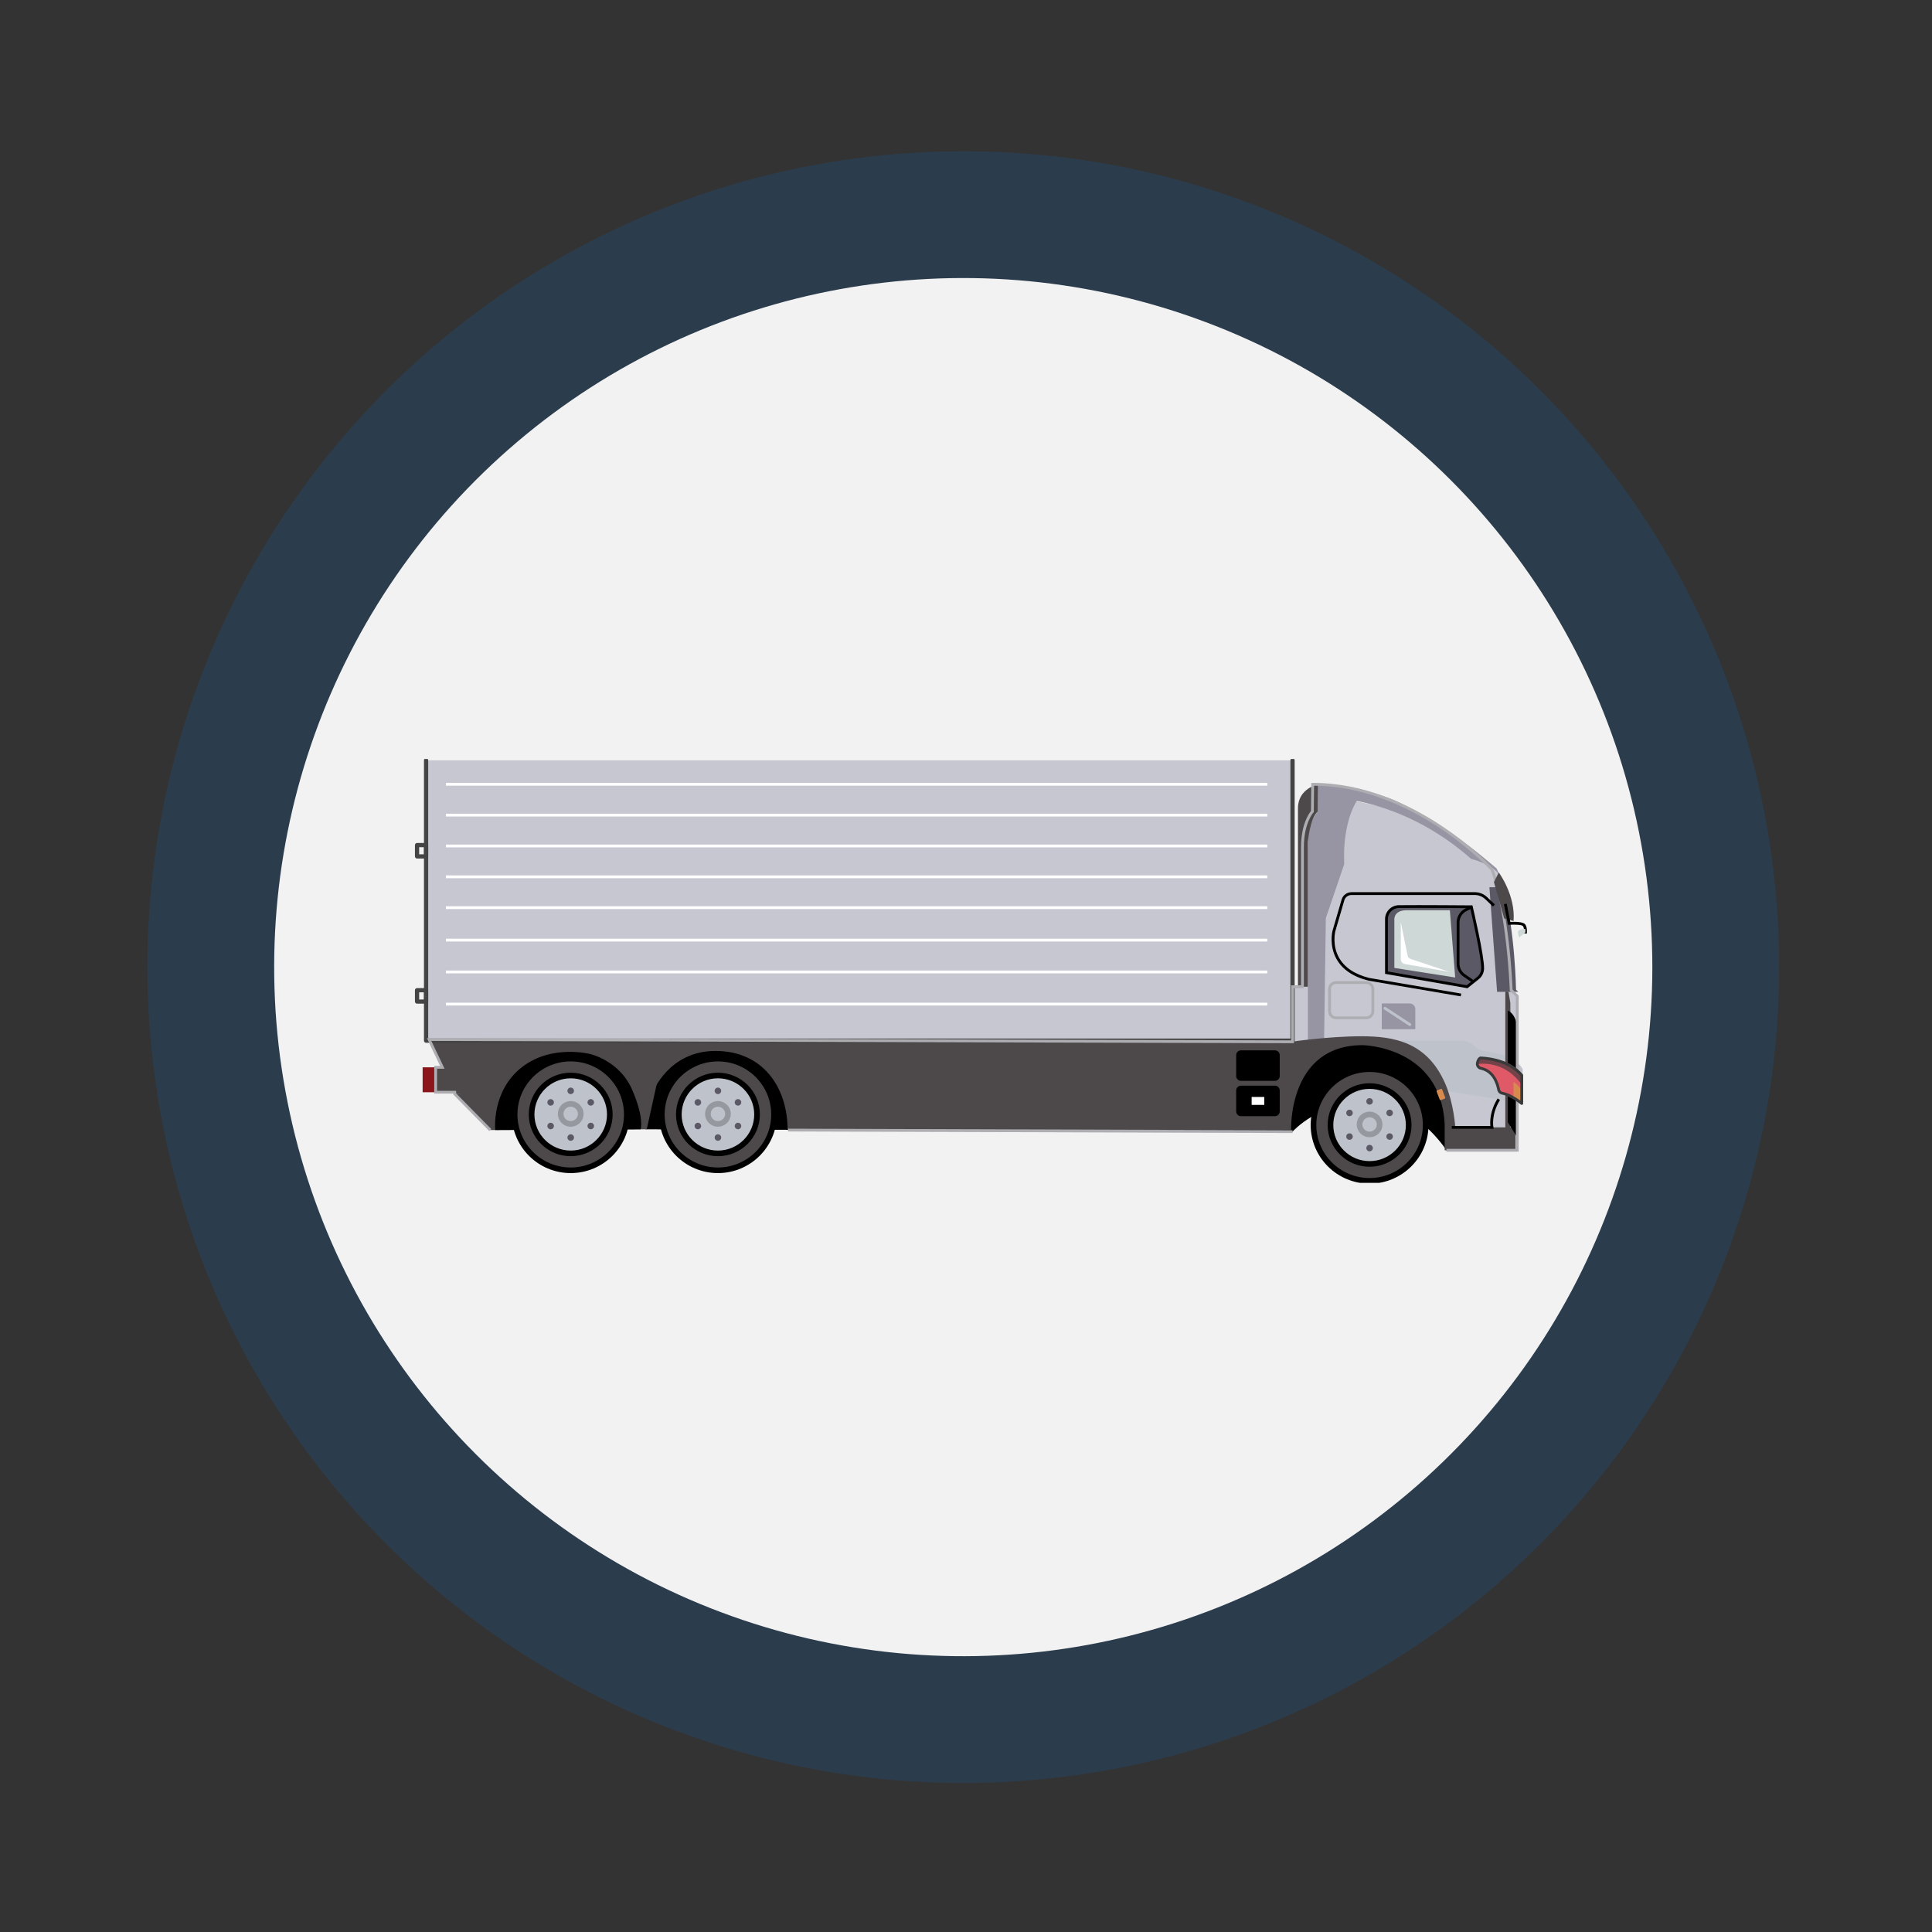<svg width="196" height="196" viewBox="0 0 196 196" fill="none" xmlns="http://www.w3.org/2000/svg">
<rect x="0" y="0" width="196" height="196" fill="#333333" stroke="none"/>
<g clip-path="url(#clip0_1561_4757)">
<circle cx="97.721" cy="98.114" r="82.769" transform="rotate(-10.335 97.721 98.114)" fill="#0473E3" fill-opacity="0.15"/>
</g>
<g clip-path="url(#clip1_1561_4757)">
<circle cx="97.722" cy="98.114" r="69.906" transform="rotate(-10.335 97.722 98.114)" fill="#F2F2F2"/>
</g>
<g clip-path="url(#clip2_1561_4757)">
<path d="M136.908 81.151C136.908 81.151 133.868 85.023 134.976 86.766C136.084 88.509 133.954 90.776 133.722 91.506C133.49 92.236 133.253 96.884 133.253 96.884L133.536 99.68L132.684 100.105H131.128V105.878C131.128 105.878 134.742 105.377 135.047 105.407C135.352 105.438 146.584 114.13 146.584 114.13L146.739 116.695H153.927V101.062L153.309 100.447C153.309 100.447 153.119 89.557 151.804 88.282C150.487 87.005 142.578 82.345 142.578 82.345L136.909 81.151H136.908Z" fill="#C7C7D2"/>
<path d="M65.493 114.567L131.127 114.803C131.127 114.803 133.855 111.734 138.724 111.734C143.593 111.734 146.738 116.694 146.738 116.694H148.34L144.37 106.956C144.37 106.956 139.78 104.692 136.689 105.406C133.599 106.121 112.54 109.311 112.54 109.311L82.503 108.992C82.503 108.992 78.277 105.802 72.298 105.802C65.919 105.802 65.492 114.567 65.492 114.567H65.493Z" fill="black"/>
<path d="M46.132 110.984L49.737 114.644L65.611 114.565L66.721 109.546L46.132 110.984Z" fill="#4D494A"/>
<path d="M132.959 105.574H148.271C148.766 105.574 149.238 105.77 149.587 106.118C149.87 106.4 150.236 106.583 150.631 106.633C151.671 106.765 153.793 107.188 154.475 108.463V111.946L146.743 110.676C146.743 110.676 144.806 105.991 138.78 105.991C138.78 105.991 135.906 105.078 133.52 107.153L132.684 107.913L132.958 105.574H132.959Z" fill="#BEC2CB"/>
<path d="M133.691 82.33C133.691 82.33 132.684 83.346 132.684 85.413V105.574L132.959 106.576L133.253 107.427C133.253 107.427 133.872 106.884 134.315 106.556L134.506 93.146L136.378 87.646C136.378 87.646 135.969 82.667 138.476 80.171C138.476 80.171 135.63 79.534 133.723 79.564L133.692 82.329L133.691 82.33Z" fill="#9795A3"/>
<path d="M152.713 116.694V100.602H153.034L153.224 101.753V115.812L152.713 116.694Z" fill="#4D494A"/>
<path d="M131.127 77.134H43.225V105.407H131.127V77.134Z" fill="#C7C7D2"/>
<path d="M66.901 105.574L43.535 105.46L44.872 108.278H44.194V110.808H46.129V110.985L66.232 110.804C66.232 110.804 67.823 106.617 72.583 106.617C77.343 106.617 79.902 110.247 79.902 114.645H130.979C130.979 114.645 130.657 106.03 138.232 106.03C138.232 106.03 146.187 106.137 146.563 114.074V116.695H153.738V114.371H147.637C147.637 114.371 147.501 111.989 146.63 109.965C144.799 105.711 141.421 105.128 138.108 105.128C134.795 105.128 130.979 105.688 130.979 105.688L78.265 105.407" fill="#4D494A"/>
<path d="M136.331 81.068C136.331 81.068 142.893 81.493 149.256 87.146C149.256 87.146 151.428 87.623 152.187 88.881L151.829 88.105C151.829 88.105 147.842 84.625 144.891 83.014C144.891 83.014 142.266 81.471 141.064 81.027C139.861 80.583 137.797 80.036 137.797 80.036L136.332 81.069L136.331 81.068Z" fill="#9795A3"/>
<path d="M133.722 79.565C133.722 79.565 131.677 79.975 131.677 81.996V100.105H132.684V85.413C132.684 85.413 132.883 83.014 133.691 82.33L133.722 79.565Z" fill="#4D494A"/>
<path d="M152.483 90.009H151.1L151.878 100.617H154.03L153.801 100.412C153.801 100.412 153.707 94.317 152.483 90.009Z" fill="#5B5965"/>
<path d="M153.926 104.085C153.926 104.085 153.768 102.869 152.968 102.52V113.854L153.926 115.388V104.085Z" fill="black"/>
<path d="M131.127 105.788H43.225C43.107 105.788 43.011 105.692 43.011 105.574V77.133C43.011 77.015 43.107 76.919 43.225 76.919C43.344 76.919 43.44 77.015 43.44 77.133V105.36H130.912V77.133C130.912 77.015 131.008 76.919 131.127 76.919C131.246 76.919 131.342 77.015 131.342 77.133V105.574C131.342 105.692 131.246 105.788 131.127 105.788Z" fill="#444444"/>
<path d="M43.225 101.822H42.31C42.191 101.822 42.095 101.726 42.095 101.608V100.457C42.095 100.339 42.191 100.243 42.31 100.243H43.225C43.344 100.243 43.44 100.339 43.44 100.457V101.608C43.44 101.726 43.344 101.822 43.225 101.822ZM42.524 101.395H43.01V100.672H42.524V101.395Z" fill="#444444"/>
<path d="M43.225 87.097H42.31C42.191 87.097 42.095 87.001 42.095 86.883V85.732C42.095 85.614 42.191 85.518 42.31 85.518H43.225C43.344 85.518 43.44 85.614 43.44 85.732V86.883C43.44 87.001 43.344 87.097 43.225 87.097ZM42.524 86.67H43.01V85.947H42.524V86.67Z" fill="#444444"/>
<path d="M44.195 108.278H42.875V110.808H44.195V108.278Z" fill="#8B151B"/>
<path d="M149.265 91.992C149.265 91.992 144.032 91.949 141.909 91.974C141.214 91.982 140.657 92.545 140.657 93.237V98.677L148.837 100.105L149.939 99.223C150.235 98.987 150.407 98.632 150.413 98.254C150.432 96.947 149.264 91.992 149.264 91.992H149.265Z" fill="#5B5965"/>
<path d="M79.966 114.503L79.965 114.787L131.128 114.947L131.129 114.663L79.966 114.503Z" fill="#ADADB2"/>
<path d="M154.069 116.837H146.738V116.552H153.782V101.12L153.166 100.507L153.164 100.451C153.161 100.373 152.894 92.637 151.237 88.284C150.82 87.832 143.23 79.784 133.313 79.708L133.283 82.386L133.245 82.426C133.236 82.437 132.277 83.489 132.277 85.944V100.247H131.27V105.83H131.126L43.76 105.602L45.099 108.42H44.338V110.665H46.275V110.926L49.839 114.543L49.635 114.743L45.989 111.042V110.949H44.052V108.135H44.648L43.308 105.316L130.984 105.544V99.962H131.991V85.945C131.991 83.619 132.808 82.505 132.999 82.276L133.031 79.422H133.172C143.523 79.422 151.39 88.026 151.468 88.113L151.495 88.157C153.102 92.352 153.42 99.666 153.448 100.384L154.069 101.002V116.837Z" fill="#ADADB2"/>
<path d="M148.876 100.256L140.514 98.796V93.237C140.514 92.471 141.139 91.841 141.907 91.832C144.008 91.807 149.213 91.85 149.265 91.85H149.378L149.404 91.96C149.452 92.163 150.576 96.946 150.557 98.256C150.55 98.678 150.358 99.07 150.03 99.333L148.877 100.256H148.876ZM140.8 98.557L148.798 99.954L149.849 99.112C150.112 98.903 150.264 98.589 150.269 98.252C150.286 97.084 149.32 92.868 149.15 92.134C148.375 92.128 143.835 92.094 141.91 92.117C141.297 92.124 140.799 92.627 140.799 93.238V98.558L140.8 98.557Z" fill="black"/>
<path d="M138.606 103.399H135.55C135.103 103.399 134.739 103.037 134.739 102.592V100.344C134.739 99.899 135.103 99.537 135.55 99.537H138.606C139.053 99.537 139.417 99.899 139.417 100.344V102.592C139.417 103.037 139.053 103.399 138.606 103.399ZM135.55 99.821C135.26 99.821 135.025 100.056 135.025 100.344V102.592C135.025 102.88 135.26 103.115 135.55 103.115H138.606C138.896 103.115 139.131 102.88 139.131 102.592V100.344C139.131 100.056 138.896 99.821 138.606 99.821H135.55Z" fill="#ADADB2"/>
<path d="M150.27 107.331C150.27 107.331 152.951 107.32 154.476 109.077V111.947C154.476 111.947 153.435 111.077 152.49 110.904C152.306 110.87 152.167 110.72 152.132 110.538C152.013 109.92 151.615 108.644 150.335 108.38C150.085 108.328 149.923 108.078 149.979 107.829C150.027 107.621 150.113 107.411 150.27 107.331Z" fill="#DF5967"/>
<path d="M154.475 109.077C154.475 109.077 153.348 107.216 150.269 107.331C150.269 107.331 149.912 107.495 149.967 107.942C149.967 107.942 152.692 107.464 154.475 110.199V109.076V109.077Z" fill="#744249"/>
<path d="M154.475 110.72C154.475 110.72 154.022 110.07 153.545 109.748V111.319C153.545 111.319 154.15 111.669 154.475 111.947V110.72Z" fill="#D68A4E"/>
<path d="M154.38 112.09C154.346 112.09 154.314 112.078 154.288 112.057C154.278 112.048 153.264 111.209 152.367 111.043C152.132 111 151.942 110.807 151.895 110.564C151.769 109.905 151.38 108.761 150.21 108.52C150.051 108.487 149.915 108.393 149.826 108.256C149.737 108.118 149.708 107.955 149.744 107.797C149.814 107.49 149.937 107.292 150.11 107.205C150.13 107.194 150.146 107.189 150.178 107.189C150.342 107.189 152.955 107.218 154.488 108.984C154.511 109.01 154.524 109.043 154.524 109.077V111.948C154.524 112.004 154.491 112.054 154.441 112.077C154.422 112.086 154.401 112.091 154.381 112.091L154.38 112.09ZM150.212 107.474C150.133 107.531 150.067 107.667 150.022 107.86C150.003 107.942 150.018 108.028 150.065 108.101C150.111 108.173 150.183 108.222 150.267 108.24C151.65 108.526 152.063 109.922 152.175 110.511C152.2 110.639 152.297 110.742 152.419 110.763C153.125 110.893 153.867 111.384 154.236 111.655V109.129C152.866 107.595 150.538 107.482 150.211 107.474H150.212Z" fill="#3A3A3A"/>
<path d="M151.362 114.513H147.288V114.228H151.198C151.155 113.816 151.138 112.714 151.933 111.439L152.176 111.589C151.251 113.074 151.5 114.329 151.502 114.341L151.538 114.513H151.362Z" fill="black"/>
<path d="M152.05 88.514C152.05 88.514 153.763 90.805 153.55 93.44L152.601 93.176L151.558 89.489L152.05 88.514Z" fill="#4D494A"/>
<path d="M149.29 99.639L148.46 99.066C148.033 98.77 147.778 98.285 147.778 97.769V93.581C147.778 92.974 148.134 92.413 148.686 92.153L149.31 91.859L149.432 92.117L148.808 92.411C148.356 92.624 148.064 93.083 148.064 93.581V97.769C148.064 98.193 148.273 98.59 148.623 98.832L149.453 99.406L149.289 99.639H149.29Z" fill="black"/>
<path d="M140.181 101.8H143.014C143.328 101.8 143.583 102.054 143.583 102.366V104.413H140.18V101.8H140.181Z" fill="#9795A3"/>
<path d="M143.026 104.084C142.999 104.084 142.972 104.077 142.948 104.061L140.419 102.408C140.352 102.365 140.334 102.277 140.377 102.211C140.421 102.146 140.51 102.127 140.575 102.17L143.105 103.823C143.171 103.866 143.189 103.954 143.146 104.02C143.119 104.061 143.073 104.084 143.026 104.084Z" fill="#BEC2CB"/>
<path d="M72.833 117.01C75.024 117.01 76.8 115.241 76.8 113.06C76.8 110.879 75.024 109.111 72.833 109.111C70.642 109.111 68.866 110.879 68.866 113.06C68.866 115.241 70.642 117.01 72.833 117.01Z" fill="#BEC2CB"/>
<path d="M72.834 107.395C69.692 107.395 67.143 109.931 67.143 113.06C67.143 116.189 69.692 118.726 72.834 118.726C75.977 118.726 78.525 116.189 78.525 113.06C78.525 109.931 75.977 107.395 72.834 107.395ZM72.834 117.01C70.643 117.01 68.867 115.242 68.867 113.06C68.867 110.879 70.643 109.111 72.834 109.111C75.025 109.111 76.801 110.879 76.801 113.06C76.801 115.242 75.025 117.01 72.834 117.01Z" fill="#4D494A"/>
<path d="M72.834 119.01C69.539 119.01 66.858 116.341 66.858 113.059C66.858 109.777 69.539 107.109 72.834 107.109C76.129 107.109 78.812 109.778 78.812 113.059C78.812 116.34 76.13 119.01 72.834 119.01ZM72.834 107.679C69.854 107.679 67.429 110.093 67.429 113.06C67.429 116.028 69.853 118.441 72.834 118.441C75.815 118.441 78.239 116.028 78.239 113.06C78.239 110.093 75.815 107.679 72.834 107.679ZM72.834 117.294C70.489 117.294 68.58 115.395 68.58 113.059C68.58 110.724 70.488 108.825 72.834 108.825C75.18 108.825 77.088 110.724 77.088 113.059C77.088 115.394 75.18 117.294 72.834 117.294ZM72.834 109.394C70.804 109.394 69.153 111.039 69.153 113.059C69.153 115.08 70.805 116.724 72.834 116.724C74.863 116.724 76.515 115.08 76.515 113.059C76.515 111.039 74.863 109.394 72.834 109.394Z" fill="black"/>
<path d="M72.833 110.995C73.016 110.995 73.165 110.847 73.165 110.665C73.165 110.482 73.016 110.334 72.833 110.334C72.65 110.334 72.501 110.482 72.501 110.665C72.501 110.847 72.65 110.995 72.833 110.995Z" fill="#5B5965"/>
<path d="M74.869 112.164C75.052 112.164 75.201 112.016 75.201 111.834C75.201 111.651 75.052 111.503 74.869 111.503C74.686 111.503 74.537 111.651 74.537 111.834C74.537 112.016 74.686 112.164 74.869 112.164Z" fill="#5B5965"/>
<path d="M72.833 114.303C72.63 114.303 72.429 114.256 72.243 114.161C71.933 114.003 71.702 113.735 71.594 113.405C71.372 112.724 71.747 111.99 72.431 111.768C73.116 111.548 73.853 111.92 74.075 112.602C74.297 113.283 73.922 114.017 73.238 114.238C73.105 114.281 72.968 114.302 72.832 114.302L72.833 114.303ZM72.833 112.275C72.758 112.275 72.682 112.286 72.608 112.311C72.224 112.435 72.013 112.847 72.138 113.229C72.198 113.414 72.328 113.565 72.502 113.653C72.677 113.742 72.874 113.757 73.061 113.697C73.445 113.573 73.655 113.161 73.53 112.779C73.429 112.471 73.142 112.276 72.833 112.276V112.275Z" fill="#95989E"/>
<path d="M70.798 112.166C70.982 112.166 71.13 112.018 71.13 111.835C71.13 111.653 70.982 111.505 70.798 111.505C70.615 111.505 70.467 111.653 70.467 111.835C70.467 112.018 70.615 112.166 70.798 112.166Z" fill="#5B5965"/>
<path d="M72.834 115.733C73.017 115.733 73.166 115.585 73.166 115.403C73.166 115.22 73.017 115.072 72.834 115.072C72.651 115.072 72.502 115.22 72.502 115.403C72.502 115.585 72.651 115.733 72.834 115.733Z" fill="#5B5965"/>
<path d="M70.798 114.564C70.982 114.564 71.13 114.416 71.13 114.234C71.13 114.051 70.982 113.903 70.798 113.903C70.615 113.903 70.467 114.051 70.467 114.234C70.467 114.416 70.615 114.564 70.798 114.564Z" fill="#5B5965"/>
<path d="M74.869 114.563C75.052 114.563 75.201 114.415 75.201 114.233C75.201 114.05 75.052 113.902 74.869 113.902C74.686 113.902 74.537 114.05 74.537 114.233C74.537 114.415 74.686 114.563 74.869 114.563Z" fill="#5B5965"/>
<path d="M138.942 118.079C141.133 118.079 142.909 116.311 142.909 114.13C142.909 111.949 141.133 110.18 138.942 110.18C136.751 110.18 134.975 111.949 134.975 114.13C134.975 116.311 136.751 118.079 138.942 118.079Z" fill="#BEC2CB"/>
<path d="M138.943 108.464C135.801 108.464 133.253 111.001 133.253 114.13C133.253 117.259 135.801 119.795 138.943 119.795C142.086 119.795 144.634 117.259 144.634 114.13C144.634 111.001 142.086 108.464 138.943 108.464ZM138.943 118.079C136.752 118.079 134.976 116.311 134.976 114.13C134.976 111.948 136.752 110.18 138.943 110.18C141.135 110.18 142.91 111.948 142.91 114.13C142.91 116.311 141.135 118.079 138.943 118.079Z" fill="#4D494A"/>
<path d="M138.943 120.08C135.648 120.08 132.967 117.411 132.967 114.13C132.967 110.849 135.648 108.179 138.943 108.179C142.239 108.179 144.921 110.848 144.921 114.13C144.921 117.412 142.24 120.08 138.943 120.08ZM138.943 108.749C135.964 108.749 133.539 111.162 133.539 114.13C133.539 117.097 135.963 119.511 138.943 119.511C141.924 119.511 144.348 117.097 144.348 114.13C144.348 111.162 141.924 108.749 138.943 108.749ZM138.943 118.365C136.598 118.365 134.689 116.465 134.689 114.13C134.689 111.794 136.597 109.895 138.943 109.895C141.289 109.895 143.197 111.794 143.197 114.13C143.197 116.465 141.289 118.365 138.943 118.365ZM138.943 110.465C136.913 110.465 135.262 112.109 135.262 114.13C135.262 116.15 136.914 117.795 138.943 117.795C140.973 117.795 142.624 116.15 142.624 114.13C142.624 112.109 140.973 110.465 138.943 110.465Z" fill="black"/>
<path d="M138.942 112.065C139.126 112.065 139.274 111.917 139.274 111.734C139.274 111.552 139.126 111.404 138.942 111.404C138.759 111.404 138.611 111.552 138.611 111.734C138.611 111.917 138.759 112.065 138.942 112.065Z" fill="#5B5965"/>
<path d="M140.978 113.234C141.161 113.234 141.31 113.086 141.31 112.904C141.31 112.721 141.161 112.573 140.978 112.573C140.795 112.573 140.646 112.721 140.646 112.904C140.646 113.086 140.795 113.234 140.978 113.234Z" fill="#5B5965"/>
<path d="M138.944 115.372C138.394 115.372 137.882 115.023 137.703 114.475C137.595 114.145 137.623 113.793 137.781 113.484C137.939 113.176 138.209 112.946 138.54 112.839C138.871 112.732 139.225 112.759 139.535 112.917C139.845 113.074 140.075 113.343 140.183 113.672C140.291 114.002 140.263 114.355 140.105 114.663C139.947 114.972 139.677 115.202 139.346 115.309C139.212 115.352 139.077 115.372 138.943 115.372H138.944ZM138.944 113.345C138.868 113.345 138.791 113.356 138.717 113.381C138.531 113.441 138.38 113.569 138.291 113.743C138.202 113.917 138.186 114.114 138.247 114.299C138.307 114.484 138.436 114.635 138.611 114.723C138.785 114.812 138.984 114.827 139.169 114.767C139.355 114.707 139.506 114.578 139.595 114.405C139.684 114.231 139.7 114.034 139.639 113.849C139.579 113.663 139.45 113.513 139.275 113.424C139.171 113.372 139.058 113.345 138.944 113.345Z" fill="#95989E"/>
<path d="M136.908 113.236C137.091 113.236 137.239 113.088 137.239 112.905C137.239 112.723 137.091 112.575 136.908 112.575C136.724 112.575 136.576 112.723 136.576 112.905C136.576 113.088 136.724 113.236 136.908 113.236Z" fill="#5B5965"/>
<path d="M138.943 116.803C139.127 116.803 139.275 116.655 139.275 116.472C139.275 116.29 139.127 116.142 138.943 116.142C138.76 116.142 138.612 116.29 138.612 116.472C138.612 116.655 138.76 116.803 138.943 116.803Z" fill="#5B5965"/>
<path d="M136.908 115.634C137.091 115.634 137.239 115.486 137.239 115.303C137.239 115.121 137.091 114.973 136.908 114.973C136.724 114.973 136.576 115.121 136.576 115.303C136.576 115.486 136.724 115.634 136.908 115.634Z" fill="#5B5965"/>
<path d="M140.978 115.633C141.161 115.633 141.31 115.485 141.31 115.302C141.31 115.12 141.161 114.972 140.978 114.972C140.795 114.972 140.646 115.12 140.646 115.302C140.646 115.485 140.795 115.633 140.978 115.633Z" fill="#5B5965"/>
<path d="M148.192 101.08L138.843 99.49C137.248 99.089 136.148 98.332 135.559 97.239C134.878 95.973 135.102 94.623 135.234 94.249L136.122 91.204C136.269 90.787 136.672 90.511 137.125 90.511H149.603C150.076 90.511 150.521 90.686 150.856 91.002L151.656 91.758L151.459 91.964L150.659 91.209C150.381 90.947 149.996 90.796 149.603 90.796H137.125C136.793 90.796 136.499 90.995 136.394 91.291L135.507 94.336C135.405 94.622 135.168 95.909 135.812 97.103C136.36 98.123 137.4 98.832 138.902 99.211L148.24 100.799L148.192 101.08Z" fill="black"/>
<path d="M128.564 79.422H45.24V79.707H128.564V79.422Z" fill="white"/>
<path d="M128.564 82.552H45.24V82.836H128.564V82.552Z" fill="white"/>
<path d="M128.564 85.681H45.24V85.966H128.564V85.681Z" fill="white"/>
<path d="M128.564 88.81H45.24V89.094H128.564V88.81Z" fill="white"/>
<path d="M128.564 91.939H45.24V92.224H128.564V91.939Z" fill="white"/>
<path d="M128.564 95.232H45.24V95.516H128.564V95.232Z" fill="white"/>
<path d="M128.564 98.462H45.24V98.747H128.564V98.462Z" fill="white"/>
<path d="M50.24 114.641C50.24 114.641 49.84 110.721 52.901 108.3C55.963 105.877 59.932 106.946 59.932 106.946C59.932 106.946 62.877 107.63 64.135 110.559C65.393 113.489 64.989 114.568 64.989 114.568L50.24 114.641Z" fill="black"/>
<path d="M128.564 101.724H45.24V102.008H128.564V101.724Z" fill="white"/>
<path d="M57.898 117.01C60.089 117.01 61.865 115.241 61.865 113.06C61.865 110.879 60.089 109.111 57.898 109.111C55.707 109.111 53.931 110.879 53.931 113.06C53.931 115.241 55.707 117.01 57.898 117.01Z" fill="#BEC2CB"/>
<path d="M57.898 107.395C54.756 107.395 52.208 109.931 52.208 113.06C52.208 116.189 54.756 118.726 57.898 118.726C61.041 118.726 63.589 116.189 63.589 113.06C63.589 109.931 61.041 107.395 57.898 107.395ZM57.898 117.01C55.707 117.01 53.931 115.242 53.931 113.06C53.931 110.879 55.707 109.111 57.898 109.111C60.09 109.111 61.865 110.879 61.865 113.06C61.865 115.242 60.09 117.01 57.898 117.01Z" fill="#4D494A"/>
<path d="M57.898 119.01C54.603 119.01 51.922 116.341 51.922 113.059C51.922 109.777 54.603 107.109 57.898 107.109C61.194 107.109 63.876 109.778 63.876 113.059C63.876 116.34 61.195 119.01 57.898 119.01ZM57.898 107.679C54.919 107.679 52.494 110.093 52.494 113.06C52.494 116.028 54.918 118.441 57.898 118.441C60.879 118.441 63.303 116.028 63.303 113.06C63.303 110.093 60.879 107.679 57.898 107.679ZM57.898 117.294C55.553 117.294 53.645 115.395 53.645 113.059C53.645 110.724 55.553 108.825 57.898 108.825C60.244 108.825 62.152 110.724 62.152 113.059C62.152 115.394 60.244 117.294 57.898 117.294ZM57.898 109.394C55.868 109.394 54.217 111.039 54.217 113.059C54.217 115.08 55.869 116.724 57.898 116.724C59.928 116.724 61.58 115.08 61.58 113.059C61.58 111.039 59.928 109.394 57.898 109.394Z" fill="black"/>
<path d="M57.898 110.995C58.081 110.995 58.229 110.847 58.229 110.665C58.229 110.482 58.081 110.334 57.898 110.334C57.714 110.334 57.566 110.482 57.566 110.665C57.566 110.847 57.714 110.995 57.898 110.995Z" fill="#5B5965"/>
<path d="M59.933 112.164C60.117 112.164 60.265 112.016 60.265 111.834C60.265 111.651 60.117 111.503 59.933 111.503C59.75 111.503 59.601 111.651 59.601 111.834C59.601 112.016 59.75 112.164 59.933 112.164Z" fill="#5B5965"/>
<path d="M57.897 114.303C57.693 114.303 57.492 114.256 57.307 114.161C56.997 114.003 56.766 113.735 56.658 113.405C56.436 112.724 56.81 111.99 57.495 111.768C58.18 111.548 58.916 111.92 59.138 112.602C59.361 113.283 58.986 114.017 58.301 114.238C58.168 114.281 58.032 114.302 57.896 114.302L57.897 114.303ZM57.897 112.275C57.822 112.275 57.746 112.286 57.671 112.311C57.287 112.435 57.077 112.847 57.202 113.229C57.262 113.414 57.391 113.565 57.566 113.653C57.74 113.742 57.938 113.757 58.124 113.697C58.508 113.573 58.718 113.161 58.593 112.779C58.493 112.471 58.205 112.276 57.897 112.276V112.275Z" fill="#95989E"/>
<path d="M55.863 112.166C56.046 112.166 56.195 112.018 56.195 111.835C56.195 111.653 56.046 111.505 55.863 111.505C55.68 111.505 55.531 111.653 55.531 111.835C55.531 112.018 55.68 112.166 55.863 112.166Z" fill="#5B5965"/>
<path d="M57.898 115.733C58.082 115.733 58.23 115.585 58.23 115.403C58.23 115.22 58.082 115.072 57.898 115.072C57.715 115.072 57.567 115.22 57.567 115.403C57.567 115.585 57.715 115.733 57.898 115.733Z" fill="#5B5965"/>
<path d="M55.863 114.564C56.046 114.564 56.195 114.416 56.195 114.234C56.195 114.051 56.046 113.903 55.863 113.903C55.68 113.903 55.531 114.051 55.531 114.234C55.531 114.416 55.68 114.564 55.863 114.564Z" fill="#5B5965"/>
<path d="M59.933 114.563C60.117 114.563 60.265 114.415 60.265 114.233C60.265 114.05 60.117 113.902 59.933 113.902C59.75 113.902 59.601 114.05 59.601 114.233C59.601 114.415 59.75 114.563 59.933 114.563Z" fill="#5B5965"/>
<path d="M141.456 98.198V93.336C141.456 93.336 141.333 92.34 142.714 92.34H147.087L147.628 99.167L141.455 98.197L141.456 98.198Z" fill="#CED8D7"/>
<path d="M142.107 93.533V97.315C142.107 97.543 142.265 97.741 142.489 97.793L147.075 98.605L143.074 97.273C142.931 97.208 142.828 97.078 142.797 96.925L142.107 93.534V93.533Z" fill="white"/>
<path d="M154.89 94.715L154.606 94.677C154.625 94.537 154.642 94.133 154.497 93.948C154.398 93.82 153.7 93.779 153.11 93.82L152.984 93.829L152.574 91.731L152.855 91.676L153.217 93.528C153.632 93.507 154.508 93.497 154.724 93.772C154.968 94.084 154.899 94.651 154.89 94.714L154.89 94.715Z" fill="black"/>
<path d="M154.747 94.24C154.747 94.24 153.948 94.24 153.994 94.593C154.04 94.945 154.132 95.106 154.132 95.106L154.761 94.573L154.747 94.24Z" fill="#CED8D7"/>
<path d="M146.18 110.469L145.799 110.615C145.751 110.633 145.727 110.687 145.745 110.735L146.058 111.548C146.077 111.596 146.131 111.62 146.179 111.601L146.56 111.456C146.608 111.437 146.633 111.383 146.614 111.335L146.301 110.523C146.283 110.475 146.229 110.451 146.18 110.469Z" fill="#D68A4E"/>
<path d="M129.339 106.556H125.898C125.628 106.556 125.409 106.773 125.409 107.042V109.163C125.409 109.432 125.628 109.649 125.898 109.649H129.339C129.608 109.649 129.827 109.432 129.827 109.163V107.042C129.827 106.773 129.608 106.556 129.339 106.556Z" fill="black"/>
<path d="M129.339 110.141H125.898C125.628 110.141 125.409 110.358 125.409 110.627V112.749C125.409 113.017 125.628 113.235 125.898 113.235H129.339C129.608 113.235 129.827 113.017 129.827 112.749V110.627C129.827 110.358 129.608 110.141 129.339 110.141Z" fill="black"/>
<path d="M128.26 111.286H126.978V112.09H128.26V111.286Z" fill="white"/>
</g>
<defs>
<clipPath id="clip0_1561_4757">
<rect width="178.891" height="178.891" fill="white" transform="translate(0.107 17.661) rotate(-5.505)"/>
</clipPath>
<clipPath id="clip1_1561_4757">
<rect width="151.089" height="151.089" fill="white" transform="translate(15.277 30.164) rotate(-5.505)"/>
</clipPath>
<clipPath id="clip2_1561_4757">
<rect width="113" height="43" fill="white" transform="translate(42 77)"/>
</clipPath>
</defs>
</svg>
